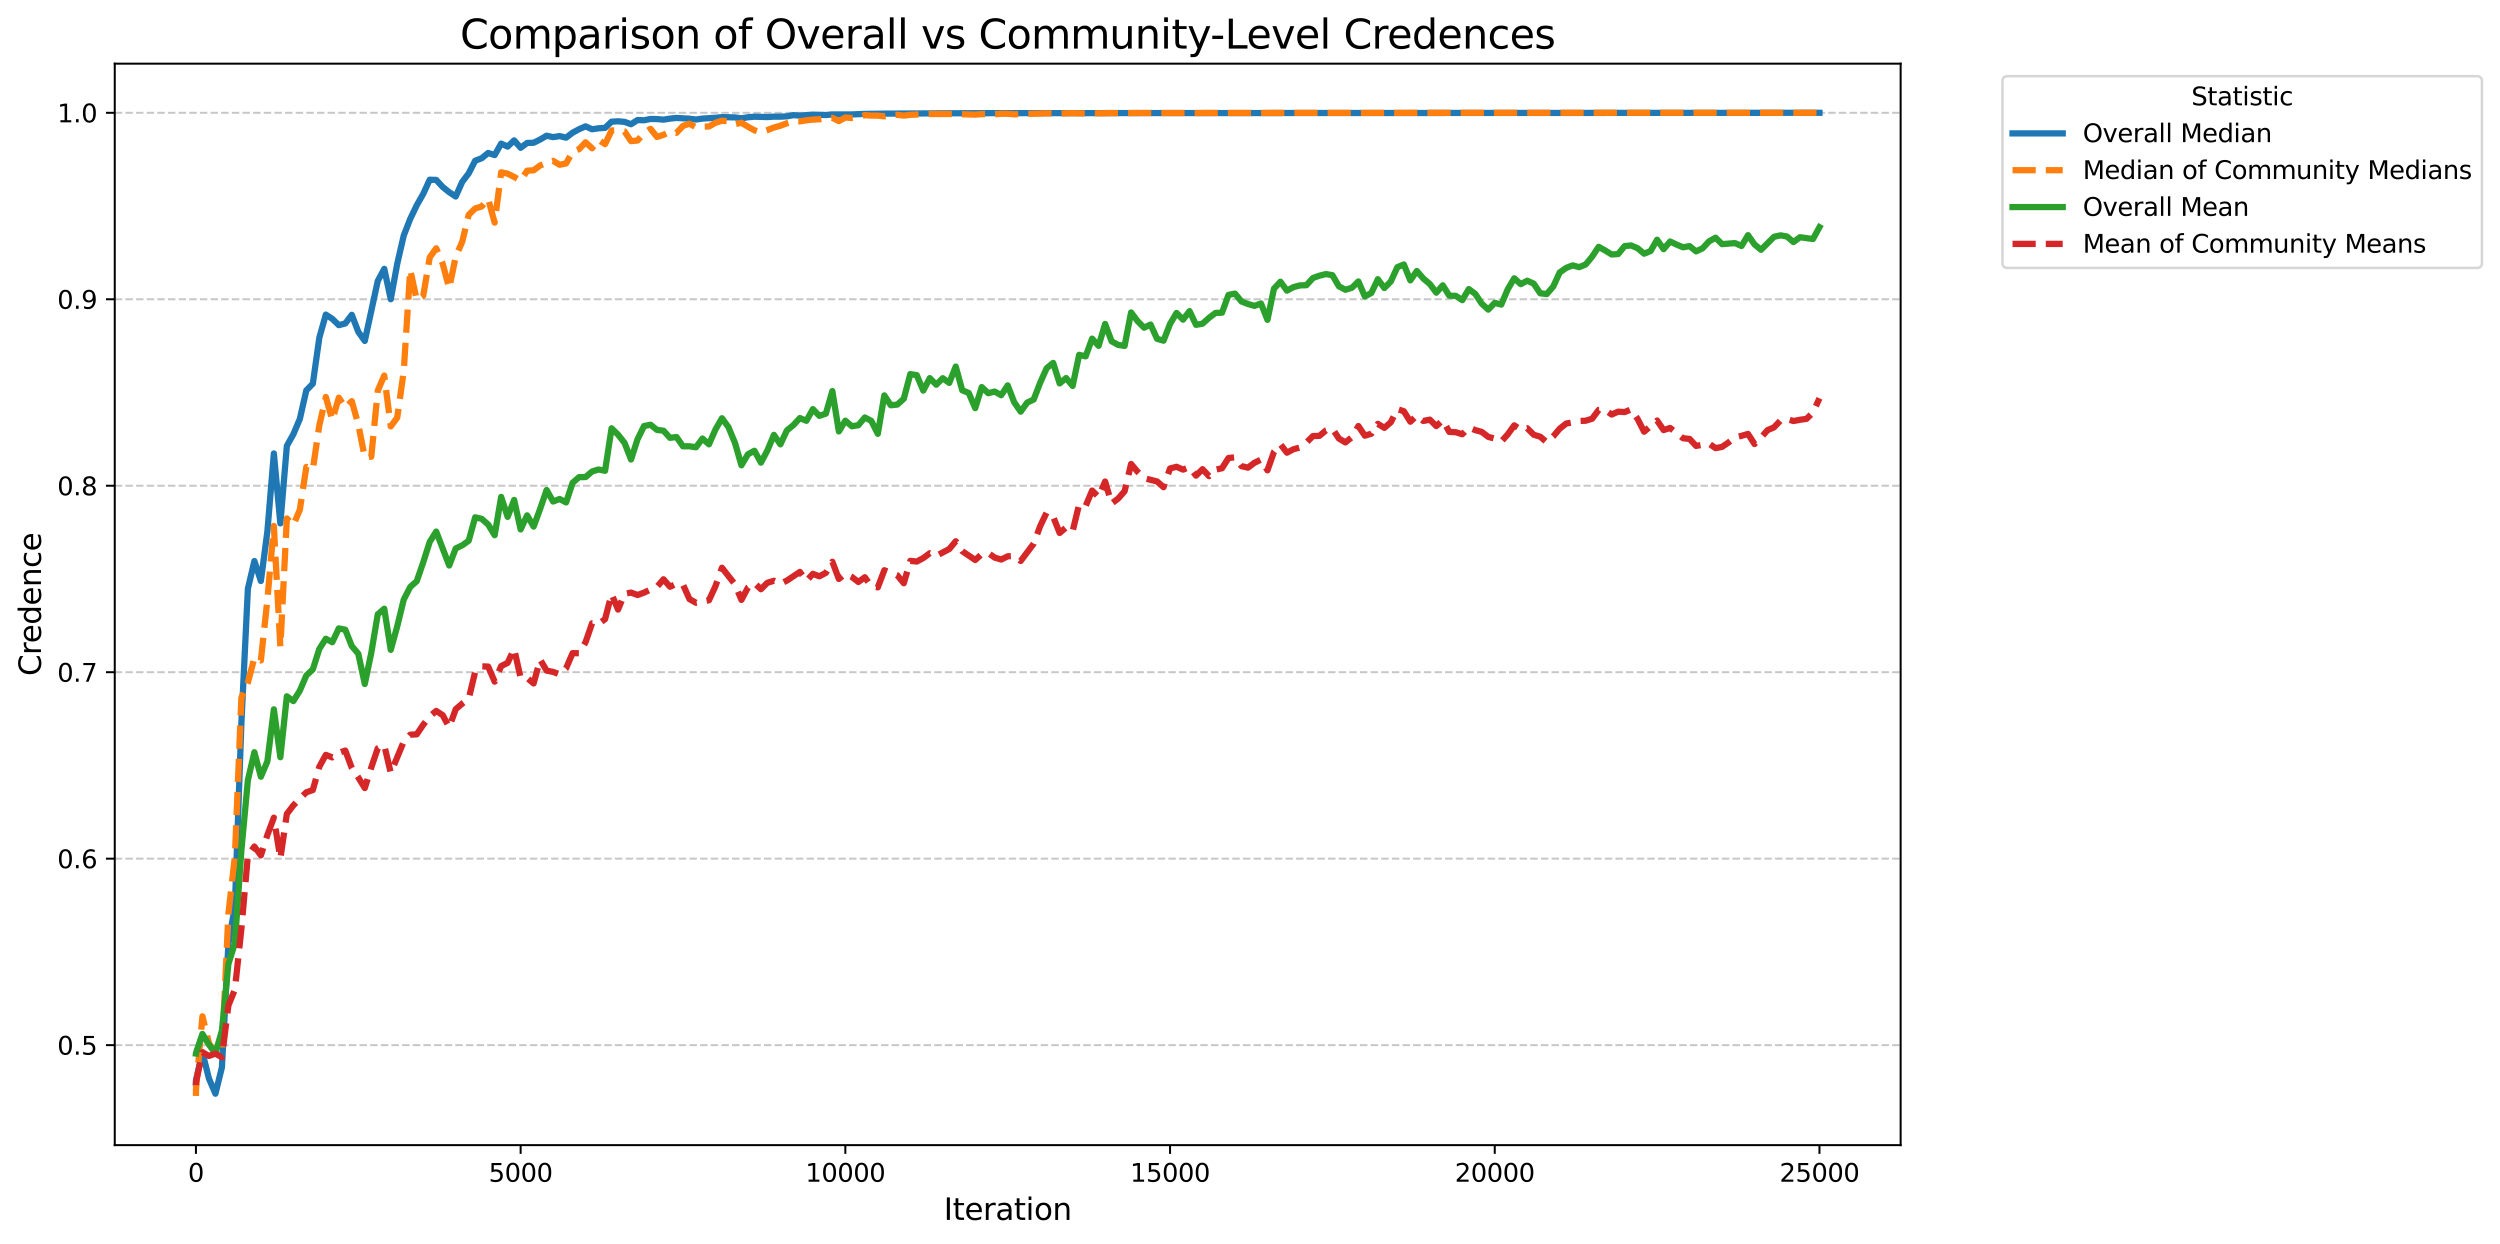 <?xml version="1.0" encoding="utf-8" standalone="no"?>
<!DOCTYPE svg PUBLIC "-//W3C//DTD SVG 1.1//EN"
  "http://www.w3.org/Graphics/SVG/1.1/DTD/svg11.dtd">
<svg xmlns:xlink="http://www.w3.org/1999/xlink" width="995.965pt" height="495.689pt" viewBox="0 0 995.965 495.689" xmlns="http://www.w3.org/2000/svg" version="1.1">
 <defs>
  <style type="text/css">*{stroke-linejoin: round; stroke-linecap: butt}</style>
 </defs>
 <g id="figure_1">
  <g id="patch_1">
   <path d="M 0 495.689 
L 995.965 495.689 
L 995.965 0 
L 0 0 
z
" style="fill: #ffffff"/>
  </g>
  <g id="axes_1">
   <g id="patch_2">
    <path d="M 45.717 456.197 
L 757.187 456.197 
L 757.187 25.358 
L 45.717 25.358 
z
" style="fill: #ffffff"/>
   </g>
   <g id="PolyCollection_1"/>
   <g id="PolyCollection_2"/>
   <g id="PolyCollection_3"/>
   <g id="PolyCollection_4"/>
   <g id="matplotlib.axis_1">
    <g id="xtick_1">
     <g id="line2d_1">
      <defs>
       <path id="m6c23abd5a9" d="M 0 0 
L 0 3.5 
" style="stroke: #000000; stroke-width: 0.8"/>
      </defs>
      <g>
       <use xlink:href="#m6c23abd5a9" x="78.056" y="456.197" style="stroke: #000000; stroke-width: 0.8"/>
      </g>
     </g>
     <g id="text_1">
      <!-- 0 -->
      <g transform="translate(74.875 470.796) scale(0.1 -0.1)">
       <defs>
        <path id="DejaVuSans-30" d="M 2034 4250 
Q 1547 4250 1301 3770 
Q 1056 3291 1056 2328 
Q 1056 1369 1301 889 
Q 1547 409 2034 409 
Q 2525 409 2770 889 
Q 3016 1369 3016 2328 
Q 3016 3291 2770 3770 
Q 2525 4250 2034 4250 
z
M 2034 4750 
Q 2819 4750 3233 4129 
Q 3647 3509 3647 2328 
Q 3647 1150 3233 529 
Q 2819 -91 2034 -91 
Q 1250 -91 836 529 
Q 422 1150 422 2328 
Q 422 3509 836 4129 
Q 1250 4750 2034 4750 
z
" transform="scale(0.016)"/>
       </defs>
       <use xlink:href="#DejaVuSans-30"/>
      </g>
     </g>
    </g>
    <g id="xtick_2">
     <g id="line2d_2">
      <g>
       <use xlink:href="#m6c23abd5a9" x="207.415" y="456.197" style="stroke: #000000; stroke-width: 0.8"/>
      </g>
     </g>
     <g id="text_2">
      <!-- 5000 -->
      <g transform="translate(194.69 470.796) scale(0.1 -0.1)">
       <defs>
        <path id="DejaVuSans-35" d="M 691 4666 
L 3169 4666 
L 3169 4134 
L 1269 4134 
L 1269 2991 
Q 1406 3038 1543 3061 
Q 1681 3084 1819 3084 
Q 2600 3084 3056 2656 
Q 3513 2228 3513 1497 
Q 3513 744 3044 326 
Q 2575 -91 1722 -91 
Q 1428 -91 1123 -41 
Q 819 9 494 109 
L 494 744 
Q 775 591 1075 516 
Q 1375 441 1709 441 
Q 2250 441 2565 725 
Q 2881 1009 2881 1497 
Q 2881 1984 2565 2268 
Q 2250 2553 1709 2553 
Q 1456 2553 1204 2497 
Q 953 2441 691 2322 
L 691 4666 
z
" transform="scale(0.016)"/>
       </defs>
       <use xlink:href="#DejaVuSans-35"/>
       <use xlink:href="#DejaVuSans-30" x="63.623"/>
       <use xlink:href="#DejaVuSans-30" x="127.246"/>
       <use xlink:href="#DejaVuSans-30" x="190.869"/>
      </g>
     </g>
    </g>
    <g id="xtick_3">
     <g id="line2d_3">
      <g>
       <use xlink:href="#m6c23abd5a9" x="336.773" y="456.197" style="stroke: #000000; stroke-width: 0.8"/>
      </g>
     </g>
     <g id="text_3">
      <!-- 10000 -->
      <g transform="translate(320.867 470.796) scale(0.1 -0.1)">
       <defs>
        <path id="DejaVuSans-31" d="M 794 531 
L 1825 531 
L 1825 4091 
L 703 3866 
L 703 4441 
L 1819 4666 
L 2450 4666 
L 2450 531 
L 3481 531 
L 3481 0 
L 794 0 
L 794 531 
z
" transform="scale(0.016)"/>
       </defs>
       <use xlink:href="#DejaVuSans-31"/>
       <use xlink:href="#DejaVuSans-30" x="63.623"/>
       <use xlink:href="#DejaVuSans-30" x="127.246"/>
       <use xlink:href="#DejaVuSans-30" x="190.869"/>
       <use xlink:href="#DejaVuSans-30" x="254.492"/>
      </g>
     </g>
    </g>
    <g id="xtick_4">
     <g id="line2d_4">
      <g>
       <use xlink:href="#m6c23abd5a9" x="466.131" y="456.197" style="stroke: #000000; stroke-width: 0.8"/>
      </g>
     </g>
     <g id="text_4">
      <!-- 15000 -->
      <g transform="translate(450.225 470.796) scale(0.1 -0.1)">
       <use xlink:href="#DejaVuSans-31"/>
       <use xlink:href="#DejaVuSans-35" x="63.623"/>
       <use xlink:href="#DejaVuSans-30" x="127.246"/>
       <use xlink:href="#DejaVuSans-30" x="190.869"/>
       <use xlink:href="#DejaVuSans-30" x="254.492"/>
      </g>
     </g>
    </g>
    <g id="xtick_5">
     <g id="line2d_5">
      <g>
       <use xlink:href="#m6c23abd5a9" x="595.489" y="456.197" style="stroke: #000000; stroke-width: 0.8"/>
      </g>
     </g>
     <g id="text_5">
      <!-- 20000 -->
      <g transform="translate(579.583 470.796) scale(0.1 -0.1)">
       <defs>
        <path id="DejaVuSans-32" d="M 1228 531 
L 3431 531 
L 3431 0 
L 469 0 
L 469 531 
Q 828 903 1448 1529 
Q 2069 2156 2228 2338 
Q 2531 2678 2651 2914 
Q 2772 3150 2772 3378 
Q 2772 3750 2511 3984 
Q 2250 4219 1831 4219 
Q 1534 4219 1204 4116 
Q 875 4013 500 3803 
L 500 4441 
Q 881 4594 1212 4672 
Q 1544 4750 1819 4750 
Q 2544 4750 2975 4387 
Q 3406 4025 3406 3419 
Q 3406 3131 3298 2873 
Q 3191 2616 2906 2266 
Q 2828 2175 2409 1742 
Q 1991 1309 1228 531 
z
" transform="scale(0.016)"/>
       </defs>
       <use xlink:href="#DejaVuSans-32"/>
       <use xlink:href="#DejaVuSans-30" x="63.623"/>
       <use xlink:href="#DejaVuSans-30" x="127.246"/>
       <use xlink:href="#DejaVuSans-30" x="190.869"/>
       <use xlink:href="#DejaVuSans-30" x="254.492"/>
      </g>
     </g>
    </g>
    <g id="xtick_6">
     <g id="line2d_6">
      <g>
       <use xlink:href="#m6c23abd5a9" x="724.847" y="456.197" style="stroke: #000000; stroke-width: 0.8"/>
      </g>
     </g>
     <g id="text_6">
      <!-- 25000 -->
      <g transform="translate(708.941 470.796) scale(0.1 -0.1)">
       <use xlink:href="#DejaVuSans-32"/>
       <use xlink:href="#DejaVuSans-35" x="63.623"/>
       <use xlink:href="#DejaVuSans-30" x="127.246"/>
       <use xlink:href="#DejaVuSans-30" x="190.869"/>
       <use xlink:href="#DejaVuSans-30" x="254.492"/>
      </g>
     </g>
    </g>
    <g id="text_7">
     <!-- Iteration -->
     <g transform="translate(376.002 485.994) scale(0.12 -0.12)">
      <defs>
       <path id="DejaVuSans-49" d="M 628 4666 
L 1259 4666 
L 1259 0 
L 628 0 
L 628 4666 
z
" transform="scale(0.016)"/>
       <path id="DejaVuSans-74" d="M 1172 4494 
L 1172 3500 
L 2356 3500 
L 2356 3053 
L 1172 3053 
L 1172 1153 
Q 1172 725 1289 603 
Q 1406 481 1766 481 
L 2356 481 
L 2356 0 
L 1766 0 
Q 1100 0 847 248 
Q 594 497 594 1153 
L 594 3053 
L 172 3053 
L 172 3500 
L 594 3500 
L 594 4494 
L 1172 4494 
z
" transform="scale(0.016)"/>
       <path id="DejaVuSans-65" d="M 3597 1894 
L 3597 1613 
L 953 1613 
Q 991 1019 1311 708 
Q 1631 397 2203 397 
Q 2534 397 2845 478 
Q 3156 559 3463 722 
L 3463 178 
Q 3153 47 2828 -22 
Q 2503 -91 2169 -91 
Q 1331 -91 842 396 
Q 353 884 353 1716 
Q 353 2575 817 3079 
Q 1281 3584 2069 3584 
Q 2775 3584 3186 3129 
Q 3597 2675 3597 1894 
z
M 3022 2063 
Q 3016 2534 2758 2815 
Q 2500 3097 2075 3097 
Q 1594 3097 1305 2825 
Q 1016 2553 972 2059 
L 3022 2063 
z
" transform="scale(0.016)"/>
       <path id="DejaVuSans-72" d="M 2631 2963 
Q 2534 3019 2420 3045 
Q 2306 3072 2169 3072 
Q 1681 3072 1420 2755 
Q 1159 2438 1159 1844 
L 1159 0 
L 581 0 
L 581 3500 
L 1159 3500 
L 1159 2956 
Q 1341 3275 1631 3429 
Q 1922 3584 2338 3584 
Q 2397 3584 2469 3576 
Q 2541 3569 2628 3553 
L 2631 2963 
z
" transform="scale(0.016)"/>
       <path id="DejaVuSans-61" d="M 2194 1759 
Q 1497 1759 1228 1600 
Q 959 1441 959 1056 
Q 959 750 1161 570 
Q 1363 391 1709 391 
Q 2188 391 2477 730 
Q 2766 1069 2766 1631 
L 2766 1759 
L 2194 1759 
z
M 3341 1997 
L 3341 0 
L 2766 0 
L 2766 531 
Q 2569 213 2275 61 
Q 1981 -91 1556 -91 
Q 1019 -91 701 211 
Q 384 513 384 1019 
Q 384 1609 779 1909 
Q 1175 2209 1959 2209 
L 2766 2209 
L 2766 2266 
Q 2766 2663 2505 2880 
Q 2244 3097 1772 3097 
Q 1472 3097 1187 3025 
Q 903 2953 641 2809 
L 641 3341 
Q 956 3463 1253 3523 
Q 1550 3584 1831 3584 
Q 2591 3584 2966 3190 
Q 3341 2797 3341 1997 
z
" transform="scale(0.016)"/>
       <path id="DejaVuSans-69" d="M 603 3500 
L 1178 3500 
L 1178 0 
L 603 0 
L 603 3500 
z
M 603 4863 
L 1178 4863 
L 1178 4134 
L 603 4134 
L 603 4863 
z
" transform="scale(0.016)"/>
       <path id="DejaVuSans-6f" d="M 1959 3097 
Q 1497 3097 1228 2736 
Q 959 2375 959 1747 
Q 959 1119 1226 758 
Q 1494 397 1959 397 
Q 2419 397 2687 759 
Q 2956 1122 2956 1747 
Q 2956 2369 2687 2733 
Q 2419 3097 1959 3097 
z
M 1959 3584 
Q 2709 3584 3137 3096 
Q 3566 2609 3566 1747 
Q 3566 888 3137 398 
Q 2709 -91 1959 -91 
Q 1206 -91 779 398 
Q 353 888 353 1747 
Q 353 2609 779 3096 
Q 1206 3584 1959 3584 
z
" transform="scale(0.016)"/>
       <path id="DejaVuSans-6e" d="M 3513 2113 
L 3513 0 
L 2938 0 
L 2938 2094 
Q 2938 2591 2744 2837 
Q 2550 3084 2163 3084 
Q 1697 3084 1428 2787 
Q 1159 2491 1159 1978 
L 1159 0 
L 581 0 
L 581 3500 
L 1159 3500 
L 1159 2956 
Q 1366 3272 1645 3428 
Q 1925 3584 2291 3584 
Q 2894 3584 3203 3211 
Q 3513 2838 3513 2113 
z
" transform="scale(0.016)"/>
      </defs>
      <use xlink:href="#DejaVuSans-49"/>
      <use xlink:href="#DejaVuSans-74" x="29.492"/>
      <use xlink:href="#DejaVuSans-65" x="68.701"/>
      <use xlink:href="#DejaVuSans-72" x="130.225"/>
      <use xlink:href="#DejaVuSans-61" x="171.338"/>
      <use xlink:href="#DejaVuSans-74" x="232.617"/>
      <use xlink:href="#DejaVuSans-69" x="271.826"/>
      <use xlink:href="#DejaVuSans-6f" x="299.609"/>
      <use xlink:href="#DejaVuSans-6e" x="360.791"/>
     </g>
    </g>
   </g>
   <g id="matplotlib.axis_2">
    <g id="ytick_1">
     <g id="line2d_7">
      <path d="M 45.717 416.372 
L 757.187 416.372 
" clip-path="url(#pe3a5f8d843)" style="fill: none; stroke-dasharray: 2.96,1.28; stroke-dashoffset: 0; stroke: #b0b0b0; stroke-opacity: 0.7; stroke-width: 0.8"/>
     </g>
     <g id="line2d_8">
      <defs>
       <path id="mfdcf51694a" d="M 0 0 
L -3.5 0 
" style="stroke: #000000; stroke-width: 0.8"/>
      </defs>
      <g>
       <use xlink:href="#mfdcf51694a" x="45.717" y="416.372" style="stroke: #000000; stroke-width: 0.8"/>
      </g>
     </g>
     <g id="text_8">
      <!-- 0.5 -->
      <g transform="translate(22.814 420.171) scale(0.1 -0.1)">
       <defs>
        <path id="DejaVuSans-2e" d="M 684 794 
L 1344 794 
L 1344 0 
L 684 0 
L 684 794 
z
" transform="scale(0.016)"/>
       </defs>
       <use xlink:href="#DejaVuSans-30"/>
       <use xlink:href="#DejaVuSans-2e" x="63.623"/>
       <use xlink:href="#DejaVuSans-35" x="95.41"/>
      </g>
     </g>
    </g>
    <g id="ytick_2">
     <g id="line2d_9">
      <path d="M 45.717 342.086 
L 757.187 342.086 
" clip-path="url(#pe3a5f8d843)" style="fill: none; stroke-dasharray: 2.96,1.28; stroke-dashoffset: 0; stroke: #b0b0b0; stroke-opacity: 0.7; stroke-width: 0.8"/>
     </g>
     <g id="line2d_10">
      <g>
       <use xlink:href="#mfdcf51694a" x="45.717" y="342.086" style="stroke: #000000; stroke-width: 0.8"/>
      </g>
     </g>
     <g id="text_9">
      <!-- 0.6 -->
      <g transform="translate(22.814 345.885) scale(0.1 -0.1)">
       <defs>
        <path id="DejaVuSans-36" d="M 2113 2584 
Q 1688 2584 1439 2293 
Q 1191 2003 1191 1497 
Q 1191 994 1439 701 
Q 1688 409 2113 409 
Q 2538 409 2786 701 
Q 3034 994 3034 1497 
Q 3034 2003 2786 2293 
Q 2538 2584 2113 2584 
z
M 3366 4563 
L 3366 3988 
Q 3128 4100 2886 4159 
Q 2644 4219 2406 4219 
Q 1781 4219 1451 3797 
Q 1122 3375 1075 2522 
Q 1259 2794 1537 2939 
Q 1816 3084 2150 3084 
Q 2853 3084 3261 2657 
Q 3669 2231 3669 1497 
Q 3669 778 3244 343 
Q 2819 -91 2113 -91 
Q 1303 -91 875 529 
Q 447 1150 447 2328 
Q 447 3434 972 4092 
Q 1497 4750 2381 4750 
Q 2619 4750 2861 4703 
Q 3103 4656 3366 4563 
z
" transform="scale(0.016)"/>
       </defs>
       <use xlink:href="#DejaVuSans-30"/>
       <use xlink:href="#DejaVuSans-2e" x="63.623"/>
       <use xlink:href="#DejaVuSans-36" x="95.41"/>
      </g>
     </g>
    </g>
    <g id="ytick_3">
     <g id="line2d_11">
      <path d="M 45.717 267.799 
L 757.187 267.799 
" clip-path="url(#pe3a5f8d843)" style="fill: none; stroke-dasharray: 2.96,1.28; stroke-dashoffset: 0; stroke: #b0b0b0; stroke-opacity: 0.7; stroke-width: 0.8"/>
     </g>
     <g id="line2d_12">
      <g>
       <use xlink:href="#mfdcf51694a" x="45.717" y="267.799" style="stroke: #000000; stroke-width: 0.8"/>
      </g>
     </g>
     <g id="text_10">
      <!-- 0.7 -->
      <g transform="translate(22.814 271.599) scale(0.1 -0.1)">
       <defs>
        <path id="DejaVuSans-37" d="M 525 4666 
L 3525 4666 
L 3525 4397 
L 1831 0 
L 1172 0 
L 2766 4134 
L 525 4134 
L 525 4666 
z
" transform="scale(0.016)"/>
       </defs>
       <use xlink:href="#DejaVuSans-30"/>
       <use xlink:href="#DejaVuSans-2e" x="63.623"/>
       <use xlink:href="#DejaVuSans-37" x="95.41"/>
      </g>
     </g>
    </g>
    <g id="ytick_4">
     <g id="line2d_13">
      <path d="M 45.717 193.513 
L 757.187 193.513 
" clip-path="url(#pe3a5f8d843)" style="fill: none; stroke-dasharray: 2.96,1.28; stroke-dashoffset: 0; stroke: #b0b0b0; stroke-opacity: 0.7; stroke-width: 0.8"/>
     </g>
     <g id="line2d_14">
      <g>
       <use xlink:href="#mfdcf51694a" x="45.717" y="193.513" style="stroke: #000000; stroke-width: 0.8"/>
      </g>
     </g>
     <g id="text_11">
      <!-- 0.8 -->
      <g transform="translate(22.814 197.312) scale(0.1 -0.1)">
       <defs>
        <path id="DejaVuSans-38" d="M 2034 2216 
Q 1584 2216 1326 1975 
Q 1069 1734 1069 1313 
Q 1069 891 1326 650 
Q 1584 409 2034 409 
Q 2484 409 2743 651 
Q 3003 894 3003 1313 
Q 3003 1734 2745 1975 
Q 2488 2216 2034 2216 
z
M 1403 2484 
Q 997 2584 770 2862 
Q 544 3141 544 3541 
Q 544 4100 942 4425 
Q 1341 4750 2034 4750 
Q 2731 4750 3128 4425 
Q 3525 4100 3525 3541 
Q 3525 3141 3298 2862 
Q 3072 2584 2669 2484 
Q 3125 2378 3379 2068 
Q 3634 1759 3634 1313 
Q 3634 634 3220 271 
Q 2806 -91 2034 -91 
Q 1263 -91 848 271 
Q 434 634 434 1313 
Q 434 1759 690 2068 
Q 947 2378 1403 2484 
z
M 1172 3481 
Q 1172 3119 1398 2916 
Q 1625 2713 2034 2713 
Q 2441 2713 2670 2916 
Q 2900 3119 2900 3481 
Q 2900 3844 2670 4047 
Q 2441 4250 2034 4250 
Q 1625 4250 1398 4047 
Q 1172 3844 1172 3481 
z
" transform="scale(0.016)"/>
       </defs>
       <use xlink:href="#DejaVuSans-30"/>
       <use xlink:href="#DejaVuSans-2e" x="63.623"/>
       <use xlink:href="#DejaVuSans-38" x="95.41"/>
      </g>
     </g>
    </g>
    <g id="ytick_5">
     <g id="line2d_15">
      <path d="M 45.717 119.227 
L 757.187 119.227 
" clip-path="url(#pe3a5f8d843)" style="fill: none; stroke-dasharray: 2.96,1.28; stroke-dashoffset: 0; stroke: #b0b0b0; stroke-opacity: 0.7; stroke-width: 0.8"/>
     </g>
     <g id="line2d_16">
      <g>
       <use xlink:href="#mfdcf51694a" x="45.717" y="119.227" style="stroke: #000000; stroke-width: 0.8"/>
      </g>
     </g>
     <g id="text_12">
      <!-- 0.9 -->
      <g transform="translate(22.814 123.026) scale(0.1 -0.1)">
       <defs>
        <path id="DejaVuSans-39" d="M 703 97 
L 703 672 
Q 941 559 1184 500 
Q 1428 441 1663 441 
Q 2288 441 2617 861 
Q 2947 1281 2994 2138 
Q 2813 1869 2534 1725 
Q 2256 1581 1919 1581 
Q 1219 1581 811 2004 
Q 403 2428 403 3163 
Q 403 3881 828 4315 
Q 1253 4750 1959 4750 
Q 2769 4750 3195 4129 
Q 3622 3509 3622 2328 
Q 3622 1225 3098 567 
Q 2575 -91 1691 -91 
Q 1453 -91 1209 -44 
Q 966 3 703 97 
z
M 1959 2075 
Q 2384 2075 2632 2365 
Q 2881 2656 2881 3163 
Q 2881 3666 2632 3958 
Q 2384 4250 1959 4250 
Q 1534 4250 1286 3958 
Q 1038 3666 1038 3163 
Q 1038 2656 1286 2365 
Q 1534 2075 1959 2075 
z
" transform="scale(0.016)"/>
       </defs>
       <use xlink:href="#DejaVuSans-30"/>
       <use xlink:href="#DejaVuSans-2e" x="63.623"/>
       <use xlink:href="#DejaVuSans-39" x="95.41"/>
      </g>
     </g>
    </g>
    <g id="ytick_6">
     <g id="line2d_17">
      <path d="M 45.717 44.941 
L 757.187 44.941 
" clip-path="url(#pe3a5f8d843)" style="fill: none; stroke-dasharray: 2.96,1.28; stroke-dashoffset: 0; stroke: #b0b0b0; stroke-opacity: 0.7; stroke-width: 0.8"/>
     </g>
     <g id="line2d_18">
      <g>
       <use xlink:href="#mfdcf51694a" x="45.717" y="44.941" style="stroke: #000000; stroke-width: 0.8"/>
      </g>
     </g>
     <g id="text_13">
      <!-- 1.0 -->
      <g transform="translate(22.814 48.74) scale(0.1 -0.1)">
       <use xlink:href="#DejaVuSans-31"/>
       <use xlink:href="#DejaVuSans-2e" x="63.623"/>
       <use xlink:href="#DejaVuSans-30" x="95.41"/>
      </g>
     </g>
    </g>
    <g id="text_14">
     <!-- Credence -->
     <g transform="translate(16.318 269.285) rotate(-90) scale(0.12 -0.12)">
      <defs>
       <path id="DejaVuSans-43" d="M 4122 4306 
L 4122 3641 
Q 3803 3938 3442 4084 
Q 3081 4231 2675 4231 
Q 1875 4231 1450 3742 
Q 1025 3253 1025 2328 
Q 1025 1406 1450 917 
Q 1875 428 2675 428 
Q 3081 428 3442 575 
Q 3803 722 4122 1019 
L 4122 359 
Q 3791 134 3420 21 
Q 3050 -91 2638 -91 
Q 1578 -91 968 557 
Q 359 1206 359 2328 
Q 359 3453 968 4101 
Q 1578 4750 2638 4750 
Q 3056 4750 3426 4639 
Q 3797 4528 4122 4306 
z
" transform="scale(0.016)"/>
       <path id="DejaVuSans-64" d="M 2906 2969 
L 2906 4863 
L 3481 4863 
L 3481 0 
L 2906 0 
L 2906 525 
Q 2725 213 2448 61 
Q 2172 -91 1784 -91 
Q 1150 -91 751 415 
Q 353 922 353 1747 
Q 353 2572 751 3078 
Q 1150 3584 1784 3584 
Q 2172 3584 2448 3432 
Q 2725 3281 2906 2969 
z
M 947 1747 
Q 947 1113 1208 752 
Q 1469 391 1925 391 
Q 2381 391 2643 752 
Q 2906 1113 2906 1747 
Q 2906 2381 2643 2742 
Q 2381 3103 1925 3103 
Q 1469 3103 1208 2742 
Q 947 2381 947 1747 
z
" transform="scale(0.016)"/>
       <path id="DejaVuSans-63" d="M 3122 3366 
L 3122 2828 
Q 2878 2963 2633 3030 
Q 2388 3097 2138 3097 
Q 1578 3097 1268 2742 
Q 959 2388 959 1747 
Q 959 1106 1268 751 
Q 1578 397 2138 397 
Q 2388 397 2633 464 
Q 2878 531 3122 666 
L 3122 134 
Q 2881 22 2623 -34 
Q 2366 -91 2075 -91 
Q 1284 -91 818 406 
Q 353 903 353 1747 
Q 353 2603 823 3093 
Q 1294 3584 2113 3584 
Q 2378 3584 2631 3529 
Q 2884 3475 3122 3366 
z
" transform="scale(0.016)"/>
      </defs>
      <use xlink:href="#DejaVuSans-43"/>
      <use xlink:href="#DejaVuSans-72" x="69.824"/>
      <use xlink:href="#DejaVuSans-65" x="108.688"/>
      <use xlink:href="#DejaVuSans-64" x="170.211"/>
      <use xlink:href="#DejaVuSans-65" x="233.688"/>
      <use xlink:href="#DejaVuSans-6e" x="295.211"/>
      <use xlink:href="#DejaVuSans-63" x="358.59"/>
      <use xlink:href="#DejaVuSans-65" x="413.57"/>
     </g>
    </g>
   </g>
   <g id="line2d_19">
    <path d="M 78.056 431.538 
L 78.082 430.237 
L 80.644 419.251 
L 83.231 429.676 
L 85.818 435.715 
L 88.405 425.218 
L 90.992 376.052 
L 93.579 361.076 
L 96.167 288.074 
L 98.754 234.549 
L 101.341 223.518 
L 103.928 231.452 
L 106.515 211.771 
L 109.102 180.659 
L 111.69 208.504 
L 114.277 177.637 
L 116.864 173.002 
L 119.451 166.905 
L 122.038 155.502 
L 124.625 152.867 
L 127.213 134.539 
L 129.8 125.331 
L 132.387 127.032 
L 134.974 129.541 
L 137.561 128.86 
L 140.148 125.42 
L 142.736 132.18 
L 145.323 135.821 
L 150.497 111.937 
L 153.084 107.106 
L 155.671 119.213 
L 158.258 105.065 
L 160.846 93.825 
L 163.433 87.194 
L 166.02 81.787 
L 168.607 77.241 
L 171.194 71.6 
L 173.781 71.675 
L 176.369 74.49 
L 178.956 76.571 
L 181.543 78.285 
L 184.13 72.479 
L 186.717 69.078 
L 189.304 64.035 
L 191.892 63.053 
L 194.479 60.941 
L 197.066 61.783 
L 199.653 57.21 
L 202.24 58.402 
L 204.827 55.928 
L 207.415 58.886 
L 210.002 56.943 
L 212.589 56.876 
L 215.176 55.59 
L 217.763 54.067 
L 220.35 54.625 
L 222.938 54.219 
L 225.525 54.84 
L 228.112 52.864 
L 230.699 51.469 
L 233.286 50.337 
L 235.873 51.498 
L 238.461 51.117 
L 241.048 50.936 
L 243.635 48.473 
L 246.222 48.328 
L 248.809 48.549 
L 251.396 49.484 
L 253.984 47.83 
L 256.571 47.916 
L 259.158 47.393 
L 261.745 47.447 
L 264.332 47.664 
L 266.919 47.255 
L 269.507 46.98 
L 274.681 47.29 
L 277.268 47.615 
L 279.855 47.241 
L 285.03 46.922 
L 287.617 46.662 
L 292.791 46.769 
L 295.378 47.145 
L 297.965 46.708 
L 300.552 46.491 
L 305.727 46.641 
L 308.314 46.467 
L 310.901 46.482 
L 313.488 46.35 
L 316.075 45.874 
L 318.663 46.051 
L 323.837 45.686 
L 329.011 45.826 
L 331.598 45.59 
L 339.36 45.59 
L 344.534 45.375 
L 352.296 45.269 
L 383.342 45.11 
L 396.278 45.076 
L 724.847 44.941 
L 724.847 44.941 
" clip-path="url(#pe3a5f8d843)" style="fill: none; stroke: #1f77b4; stroke-width: 2.5; stroke-linecap: square"/>
   </g>
   <g id="line2d_20">
    <path d="M 78.056 436.614 
L 78.082 434.047 
L 80.644 404.89 
L 83.231 415.537 
L 85.818 419.661 
L 88.405 420.026 
L 90.992 364.048 
L 93.579 341.212 
L 96.167 277.981 
L 98.754 271.928 
L 101.341 262.045 
L 103.928 263.107 
L 106.515 238.988 
L 109.102 209.539 
L 111.69 257.736 
L 114.277 206.545 
L 116.864 209.203 
L 119.451 203.084 
L 122.038 186.004 
L 124.625 186.966 
L 127.213 169.463 
L 129.8 158.147 
L 132.387 167.339 
L 134.974 158.425 
L 137.561 162.354 
L 140.148 159.826 
L 142.736 169.122 
L 145.323 182.208 
L 147.91 181.947 
L 150.497 155.633 
L 153.084 149.618 
L 155.671 169.877 
L 158.258 166.361 
L 160.846 147.849 
L 163.433 107.457 
L 166.02 119.474 
L 168.607 117.836 
L 171.194 102.568 
L 173.781 98.912 
L 176.369 105.093 
L 178.956 114.853 
L 181.543 102.261 
L 184.13 96.356 
L 186.717 85.575 
L 189.304 83.056 
L 191.892 82.269 
L 194.479 79.205 
L 197.066 88.69 
L 199.653 68.649 
L 202.24 69.184 
L 204.827 70.484 
L 207.415 71.97 
L 210.002 68.003 
L 212.589 67.84 
L 215.176 65.917 
L 217.763 64.895 
L 220.35 64.07 
L 222.938 65.643 
L 225.525 65.113 
L 228.112 60.471 
L 230.699 59.416 
L 233.286 56.695 
L 235.873 59.07 
L 238.461 55.756 
L 241.048 57.425 
L 243.635 51.976 
L 246.222 51.908 
L 248.809 52.366 
L 251.396 56.23 
L 253.984 55.974 
L 256.571 53.027 
L 259.158 51.33 
L 261.745 54.565 
L 264.332 53.711 
L 266.919 52.462 
L 269.507 52.916 
L 272.094 50.156 
L 274.681 49.283 
L 277.268 50.702 
L 279.855 50.467 
L 282.442 50.39 
L 285.03 48.927 
L 287.617 48.096 
L 290.204 48.343 
L 292.791 49.499 
L 295.378 48.899 
L 297.965 50.474 
L 300.552 51.908 
L 303.14 52.692 
L 305.727 51.822 
L 308.314 50.809 
L 310.901 50.082 
L 313.488 49.115 
L 316.075 48.38 
L 318.663 48.349 
L 321.25 47.921 
L 323.837 47.648 
L 326.424 47.511 
L 329.011 47.151 
L 331.598 46.939 
L 334.186 48.24 
L 336.773 46.809 
L 339.36 47.025 
L 341.947 46.835 
L 344.534 45.861 
L 347.121 46.046 
L 349.709 46.062 
L 352.296 46.338 
L 354.883 45.88 
L 357.47 45.749 
L 360.057 46.065 
L 362.644 45.736 
L 370.406 45.404 
L 380.755 45.427 
L 388.516 45.66 
L 391.103 45.467 
L 396.278 45.495 
L 398.865 45.321 
L 401.452 45.314 
L 404.039 45.54 
L 416.975 45.15 
L 422.149 45.219 
L 427.324 45.084 
L 432.498 45.189 
L 435.085 45.07 
L 437.672 45.132 
L 442.846 45.04 
L 528.223 44.96 
L 561.856 44.953 
L 642.058 44.942 
L 724.847 44.941 
L 724.847 44.941 
" clip-path="url(#pe3a5f8d843)" style="fill: none; stroke-dasharray: 9.25,4; stroke-dashoffset: 0; stroke: #ff7f0e; stroke-width: 2.5"/>
   </g>
   <g id="line2d_21">
    <path d="M 78.056 419.71 
L 78.082 419.496 
L 80.644 411.903 
L 83.231 416.166 
L 85.818 419.622 
L 88.405 410.625 
L 90.992 384.047 
L 93.579 375.745 
L 96.167 338.748 
L 98.754 310.804 
L 101.341 299.679 
L 103.928 309.431 
L 106.515 303.342 
L 109.102 282.595 
L 111.69 301.659 
L 114.277 277.389 
L 116.864 279.3 
L 119.451 275.143 
L 122.038 269.096 
L 124.625 266.664 
L 127.213 258.534 
L 129.8 254.467 
L 132.387 255.847 
L 134.974 250.349 
L 137.561 250.872 
L 140.148 257.389 
L 142.736 260.435 
L 145.323 272.483 
L 147.91 260.099 
L 150.497 244.739 
L 153.084 242.507 
L 155.671 258.884 
L 158.258 249.506 
L 160.846 238.858 
L 163.433 233.829 
L 166.02 231.548 
L 168.607 224.009 
L 171.194 215.888 
L 173.781 211.766 
L 178.956 225.29 
L 181.543 218.507 
L 184.13 217.26 
L 186.717 215.425 
L 189.304 206.082 
L 191.892 206.687 
L 194.479 208.959 
L 197.066 213.224 
L 199.653 197.961 
L 202.24 205.911 
L 204.827 199.176 
L 207.415 210.921 
L 210.002 205.312 
L 212.589 209.786 
L 215.176 202.735 
L 217.763 195.222 
L 220.35 199.794 
L 222.938 198.793 
L 225.525 200.163 
L 228.112 192.34 
L 230.699 190.084 
L 233.286 190.061 
L 235.873 187.832 
L 238.461 187.039 
L 241.048 187.556 
L 243.635 170.635 
L 246.222 173.161 
L 248.809 176.429 
L 251.396 183.062 
L 253.984 174.998 
L 256.571 169.726 
L 259.158 169.214 
L 261.745 171.267 
L 264.332 171.584 
L 266.919 174.429 
L 269.507 174.103 
L 272.094 177.806 
L 274.681 177.788 
L 277.268 178.185 
L 279.855 174.7 
L 282.442 177.024 
L 285.03 171.105 
L 287.617 166.618 
L 290.204 170.157 
L 292.791 176.415 
L 295.378 185.352 
L 297.965 180.972 
L 300.552 179.58 
L 303.14 184.314 
L 305.727 179.424 
L 308.314 173.247 
L 310.901 177.022 
L 313.488 171.458 
L 316.075 169.36 
L 318.663 166.55 
L 321.25 167.642 
L 323.837 162.995 
L 326.424 165.672 
L 329.011 164.786 
L 331.598 155.8 
L 334.186 171.867 
L 336.773 167.598 
L 339.36 169.815 
L 341.947 169.393 
L 344.534 166.317 
L 347.121 167.676 
L 349.709 172.83 
L 352.296 157.519 
L 354.883 161.447 
L 357.47 161.185 
L 360.057 158.862 
L 362.644 149.038 
L 365.232 149.467 
L 367.819 155.603 
L 370.406 150.648 
L 372.993 153.26 
L 375.58 150.674 
L 378.167 152.541 
L 380.755 146.04 
L 383.342 155.484 
L 385.929 156.554 
L 388.516 162.602 
L 391.103 154.213 
L 393.69 156.644 
L 396.278 155.994 
L 398.865 157.446 
L 401.452 153.53 
L 404.039 160.246 
L 406.626 164.003 
L 409.213 160.381 
L 411.801 159.181 
L 414.388 152.474 
L 416.975 146.687 
L 419.562 144.573 
L 422.149 152.749 
L 424.736 150.612 
L 427.324 153.754 
L 429.911 141.361 
L 432.498 141.969 
L 435.085 134.904 
L 437.672 137.782 
L 440.259 129.053 
L 442.846 135.949 
L 445.434 137.4 
L 448.021 137.801 
L 450.608 124.472 
L 453.195 127.924 
L 455.782 130.552 
L 458.369 129.298 
L 460.957 134.977 
L 463.544 135.725 
L 466.131 129.045 
L 468.718 124.677 
L 471.305 127.353 
L 473.892 123.941 
L 476.48 129.407 
L 479.067 128.948 
L 481.654 126.636 
L 484.241 124.663 
L 486.828 124.576 
L 489.415 117.489 
L 492.003 116.967 
L 494.59 120.106 
L 497.177 121.113 
L 499.764 121.865 
L 502.351 120.909 
L 504.938 127.414 
L 507.526 115.012 
L 510.113 112.224 
L 512.7 115.781 
L 515.287 114.395 
L 517.874 113.707 
L 520.461 113.617 
L 523.049 110.754 
L 525.636 109.837 
L 528.223 109.187 
L 530.81 109.626 
L 533.397 114.064 
L 535.984 115.43 
L 538.572 114.658 
L 541.159 112.119 
L 543.746 118.109 
L 546.333 116.698 
L 548.92 111.236 
L 551.507 114.755 
L 554.095 112.111 
L 556.682 106.441 
L 559.269 105.362 
L 561.856 111.699 
L 564.443 107.96 
L 567.03 110.953 
L 569.618 113.142 
L 572.205 116.595 
L 574.792 113.667 
L 577.379 117.809 
L 579.966 117.863 
L 582.553 119.578 
L 585.14 115.171 
L 587.728 117.075 
L 590.315 120.98 
L 592.902 123.344 
L 595.489 120.656 
L 598.076 121.344 
L 600.663 115.247 
L 603.251 110.868 
L 605.838 113.196 
L 608.425 111.834 
L 611.012 112.987 
L 613.599 116.837 
L 616.186 117.157 
L 618.774 114.181 
L 621.361 108.552 
L 623.948 106.717 
L 626.535 105.726 
L 629.122 106.432 
L 631.709 105.367 
L 634.297 102.228 
L 636.884 98.333 
L 639.471 99.786 
L 642.058 101.376 
L 644.645 101.204 
L 647.232 98.045 
L 649.82 97.786 
L 652.407 98.904 
L 654.994 101.068 
L 657.581 99.992 
L 660.168 95.493 
L 662.755 99.273 
L 665.343 96.212 
L 667.93 97.437 
L 670.517 98.52 
L 673.104 98.049 
L 675.691 100.148 
L 678.278 98.924 
L 680.866 96.148 
L 683.453 94.696 
L 686.04 97.257 
L 691.214 96.852 
L 693.801 98 
L 696.389 93.682 
L 698.976 97.372 
L 701.563 99.509 
L 706.737 94.351 
L 709.324 93.753 
L 711.912 94.234 
L 714.499 96.445 
L 717.086 94.501 
L 722.26 95.228 
L 724.847 90.51 
L 724.847 90.51 
" clip-path="url(#pe3a5f8d843)" style="fill: none; stroke: #2ca02c; stroke-width: 2.5; stroke-linecap: square"/>
   </g>
   <g id="line2d_22">
    <path d="M 78.056 432.315 
L 78.082 431.115 
L 80.644 419.211 
L 83.231 420.668 
L 85.818 419.737 
L 88.405 421.211 
L 90.992 400.566 
L 93.579 394.211 
L 96.167 370.004 
L 98.754 340.751 
L 101.341 337.245 
L 103.928 340.77 
L 106.515 332.666 
L 109.102 325.75 
L 111.69 342.016 
L 114.277 324.248 
L 116.864 320.859 
L 119.451 318.158 
L 122.038 315.644 
L 124.625 314.738 
L 127.213 305.455 
L 129.8 300.735 
L 132.387 301.742 
L 134.974 299.89 
L 137.561 299.021 
L 140.148 305.949 
L 142.736 309.709 
L 145.323 313.961 
L 147.91 305.755 
L 150.497 298.121 
L 153.084 296.886 
L 155.671 307.895 
L 160.846 295.443 
L 163.433 292.687 
L 166.02 292.555 
L 168.607 288.727 
L 171.194 285.416 
L 173.781 283.219 
L 176.369 284.91 
L 178.956 289.764 
L 181.543 282.549 
L 184.13 280.331 
L 186.717 278.414 
L 189.304 267.633 
L 191.892 265.465 
L 194.479 265.553 
L 197.066 271.56 
L 199.653 265.366 
L 202.24 264.086 
L 204.827 258.456 
L 207.415 270.099 
L 210.002 270.083 
L 212.589 272.277 
L 215.176 262.767 
L 217.763 267.16 
L 220.35 267.682 
L 222.938 268.628 
L 225.525 266.217 
L 228.112 260.21 
L 230.699 260.234 
L 233.286 255.838 
L 235.873 248.307 
L 238.461 248.561 
L 241.048 246.652 
L 243.635 236.686 
L 246.222 242.846 
L 248.809 236.549 
L 251.396 236.072 
L 253.984 237.04 
L 256.571 236.1 
L 259.158 234.868 
L 261.745 233.777 
L 264.332 230.78 
L 266.919 233.746 
L 269.507 232.565 
L 272.094 232.927 
L 274.681 238.681 
L 277.268 240.136 
L 282.442 239.132 
L 285.03 233.512 
L 287.617 226.192 
L 292.791 232.778 
L 295.378 238.983 
L 297.965 234.071 
L 300.552 232.274 
L 303.14 234.737 
L 305.727 232.169 
L 308.314 231.369 
L 310.901 232.565 
L 313.488 231.292 
L 318.663 227.845 
L 321.25 231.438 
L 323.837 228.616 
L 326.424 229.594 
L 329.011 228.215 
L 331.598 223.792 
L 334.186 230.64 
L 336.773 228.568 
L 339.36 229.837 
L 341.947 231.85 
L 344.534 229.972 
L 347.121 233.598 
L 349.709 233.986 
L 352.296 227.177 
L 357.47 229.175 
L 360.057 232.35 
L 362.644 223.434 
L 365.232 223.714 
L 367.819 222.335 
L 370.406 220.41 
L 372.993 221.456 
L 378.167 218.734 
L 380.755 215.629 
L 383.342 219.573 
L 388.516 223.097 
L 391.103 220.764 
L 393.69 220.307 
L 396.278 222.139 
L 398.865 222.909 
L 401.452 221.617 
L 404.039 221.49 
L 406.626 223.48 
L 411.801 216.603 
L 414.388 209.601 
L 416.975 204.168 
L 419.562 205.837 
L 422.149 212.318 
L 424.736 210.12 
L 427.324 211.613 
L 429.911 200.952 
L 432.498 201.608 
L 435.085 195.437 
L 437.672 198.016 
L 440.259 191.831 
L 442.846 200.582 
L 445.434 198.659 
L 448.021 195.7 
L 450.608 184.846 
L 453.195 187.933 
L 455.782 190.506 
L 460.957 191.799 
L 463.544 194.086 
L 466.131 186.627 
L 468.718 185.964 
L 471.305 187.086 
L 473.892 186.071 
L 476.48 189.494 
L 479.067 186.912 
L 481.654 189.69 
L 484.241 187.111 
L 486.828 186.549 
L 489.415 182.461 
L 492.003 182.19 
L 494.59 185.713 
L 497.177 186.311 
L 499.764 184.354 
L 502.351 183.12 
L 504.938 187.368 
L 507.526 180.037 
L 510.113 177.011 
L 512.7 180.339 
L 515.287 178.982 
L 517.874 178.266 
L 520.461 176.296 
L 523.049 173.716 
L 525.636 173.647 
L 528.223 171.487 
L 530.81 170.777 
L 533.397 174.701 
L 535.984 176.254 
L 538.572 174.18 
L 541.159 169.728 
L 543.746 173.572 
L 546.333 172.773 
L 548.92 168.853 
L 551.507 170.455 
L 554.095 168.204 
L 556.682 162.977 
L 559.269 163.833 
L 561.856 168.005 
L 564.443 165.554 
L 567.03 167.704 
L 569.618 167.183 
L 572.205 169.748 
L 574.792 167.398 
L 577.379 172.065 
L 579.966 172.195 
L 582.553 173.006 
L 585.14 170.309 
L 587.728 171.346 
L 590.315 172.069 
L 592.902 174.045 
L 595.489 174.742 
L 598.076 175.923 
L 600.663 173.043 
L 603.251 169.459 
L 605.838 171.158 
L 608.425 170.597 
L 611.012 173.199 
L 613.599 173.97 
L 616.186 176.157 
L 618.774 173.861 
L 621.361 170.78 
L 623.948 168.725 
L 626.535 168.284 
L 629.122 167.716 
L 631.709 167.613 
L 634.297 166.798 
L 636.884 163.312 
L 639.471 163.326 
L 642.058 165.139 
L 644.645 164.009 
L 647.232 164.162 
L 649.82 163.105 
L 652.407 166.922 
L 654.994 171.982 
L 660.168 167.538 
L 662.755 171.335 
L 665.343 170.493 
L 670.517 174.585 
L 673.104 174.863 
L 675.691 177.642 
L 680.866 176.739 
L 683.453 178.529 
L 686.04 178.038 
L 688.627 176.265 
L 691.214 174.2 
L 693.801 173.631 
L 696.389 172.875 
L 698.976 176.89 
L 701.563 174.338 
L 704.15 171.371 
L 706.737 170.265 
L 709.324 167.512 
L 711.912 166.937 
L 714.499 167.735 
L 717.086 167.229 
L 719.673 166.881 
L 722.26 164.381 
L 724.847 158.669 
L 724.847 158.669 
" clip-path="url(#pe3a5f8d843)" style="fill: none; stroke-dasharray: 9.25,4; stroke-dashoffset: 0; stroke: #d62728; stroke-width: 2.5"/>
   </g>
   <g id="patch_3">
    <path d="M 45.717 456.197 
L 45.717 25.358 
" style="fill: none; stroke: #000000; stroke-width: 0.8; stroke-linejoin: miter; stroke-linecap: square"/>
   </g>
   <g id="patch_4">
    <path d="M 757.187 456.197 
L 757.187 25.358 
" style="fill: none; stroke: #000000; stroke-width: 0.8; stroke-linejoin: miter; stroke-linecap: square"/>
   </g>
   <g id="patch_5">
    <path d="M 45.717 456.197 
L 757.187 456.197 
" style="fill: none; stroke: #000000; stroke-width: 0.8; stroke-linejoin: miter; stroke-linecap: square"/>
   </g>
   <g id="patch_6">
    <path d="M 45.717 25.358 
L 757.187 25.358 
" style="fill: none; stroke: #000000; stroke-width: 0.8; stroke-linejoin: miter; stroke-linecap: square"/>
   </g>
   <g id="text_15">
    <!-- Comparison of Overall vs Community-Level Credences -->
    <g transform="translate(183.292 19.358) scale(0.16 -0.16)">
     <defs>
      <path id="DejaVuSans-6d" d="M 3328 2828 
Q 3544 3216 3844 3400 
Q 4144 3584 4550 3584 
Q 5097 3584 5394 3201 
Q 5691 2819 5691 2113 
L 5691 0 
L 5113 0 
L 5113 2094 
Q 5113 2597 4934 2840 
Q 4756 3084 4391 3084 
Q 3944 3084 3684 2787 
Q 3425 2491 3425 1978 
L 3425 0 
L 2847 0 
L 2847 2094 
Q 2847 2600 2669 2842 
Q 2491 3084 2119 3084 
Q 1678 3084 1418 2786 
Q 1159 2488 1159 1978 
L 1159 0 
L 581 0 
L 581 3500 
L 1159 3500 
L 1159 2956 
Q 1356 3278 1631 3431 
Q 1906 3584 2284 3584 
Q 2666 3584 2933 3390 
Q 3200 3197 3328 2828 
z
" transform="scale(0.016)"/>
      <path id="DejaVuSans-70" d="M 1159 525 
L 1159 -1331 
L 581 -1331 
L 581 3500 
L 1159 3500 
L 1159 2969 
Q 1341 3281 1617 3432 
Q 1894 3584 2278 3584 
Q 2916 3584 3314 3078 
Q 3713 2572 3713 1747 
Q 3713 922 3314 415 
Q 2916 -91 2278 -91 
Q 1894 -91 1617 61 
Q 1341 213 1159 525 
z
M 3116 1747 
Q 3116 2381 2855 2742 
Q 2594 3103 2138 3103 
Q 1681 3103 1420 2742 
Q 1159 2381 1159 1747 
Q 1159 1113 1420 752 
Q 1681 391 2138 391 
Q 2594 391 2855 752 
Q 3116 1113 3116 1747 
z
" transform="scale(0.016)"/>
      <path id="DejaVuSans-73" d="M 2834 3397 
L 2834 2853 
Q 2591 2978 2328 3040 
Q 2066 3103 1784 3103 
Q 1356 3103 1142 2972 
Q 928 2841 928 2578 
Q 928 2378 1081 2264 
Q 1234 2150 1697 2047 
L 1894 2003 
Q 2506 1872 2764 1633 
Q 3022 1394 3022 966 
Q 3022 478 2636 193 
Q 2250 -91 1575 -91 
Q 1294 -91 989 -36 
Q 684 19 347 128 
L 347 722 
Q 666 556 975 473 
Q 1284 391 1588 391 
Q 1994 391 2212 530 
Q 2431 669 2431 922 
Q 2431 1156 2273 1281 
Q 2116 1406 1581 1522 
L 1381 1569 
Q 847 1681 609 1914 
Q 372 2147 372 2553 
Q 372 3047 722 3315 
Q 1072 3584 1716 3584 
Q 2034 3584 2315 3537 
Q 2597 3491 2834 3397 
z
" transform="scale(0.016)"/>
      <path id="DejaVuSans-20" transform="scale(0.016)"/>
      <path id="DejaVuSans-66" d="M 2375 4863 
L 2375 4384 
L 1825 4384 
Q 1516 4384 1395 4259 
Q 1275 4134 1275 3809 
L 1275 3500 
L 2222 3500 
L 2222 3053 
L 1275 3053 
L 1275 0 
L 697 0 
L 697 3053 
L 147 3053 
L 147 3500 
L 697 3500 
L 697 3744 
Q 697 4328 969 4595 
Q 1241 4863 1831 4863 
L 2375 4863 
z
" transform="scale(0.016)"/>
      <path id="DejaVuSans-4f" d="M 2522 4238 
Q 1834 4238 1429 3725 
Q 1025 3213 1025 2328 
Q 1025 1447 1429 934 
Q 1834 422 2522 422 
Q 3209 422 3611 934 
Q 4013 1447 4013 2328 
Q 4013 3213 3611 3725 
Q 3209 4238 2522 4238 
z
M 2522 4750 
Q 3503 4750 4090 4092 
Q 4678 3434 4678 2328 
Q 4678 1225 4090 567 
Q 3503 -91 2522 -91 
Q 1538 -91 948 565 
Q 359 1222 359 2328 
Q 359 3434 948 4092 
Q 1538 4750 2522 4750 
z
" transform="scale(0.016)"/>
      <path id="DejaVuSans-76" d="M 191 3500 
L 800 3500 
L 1894 563 
L 2988 3500 
L 3597 3500 
L 2284 0 
L 1503 0 
L 191 3500 
z
" transform="scale(0.016)"/>
      <path id="DejaVuSans-6c" d="M 603 4863 
L 1178 4863 
L 1178 0 
L 603 0 
L 603 4863 
z
" transform="scale(0.016)"/>
      <path id="DejaVuSans-75" d="M 544 1381 
L 544 3500 
L 1119 3500 
L 1119 1403 
Q 1119 906 1312 657 
Q 1506 409 1894 409 
Q 2359 409 2629 706 
Q 2900 1003 2900 1516 
L 2900 3500 
L 3475 3500 
L 3475 0 
L 2900 0 
L 2900 538 
Q 2691 219 2414 64 
Q 2138 -91 1772 -91 
Q 1169 -91 856 284 
Q 544 659 544 1381 
z
M 1991 3584 
L 1991 3584 
z
" transform="scale(0.016)"/>
      <path id="DejaVuSans-79" d="M 2059 -325 
Q 1816 -950 1584 -1140 
Q 1353 -1331 966 -1331 
L 506 -1331 
L 506 -850 
L 844 -850 
Q 1081 -850 1212 -737 
Q 1344 -625 1503 -206 
L 1606 56 
L 191 3500 
L 800 3500 
L 1894 763 
L 2988 3500 
L 3597 3500 
L 2059 -325 
z
" transform="scale(0.016)"/>
      <path id="DejaVuSans-2d" d="M 313 2009 
L 1997 2009 
L 1997 1497 
L 313 1497 
L 313 2009 
z
" transform="scale(0.016)"/>
      <path id="DejaVuSans-4c" d="M 628 4666 
L 1259 4666 
L 1259 531 
L 3531 531 
L 3531 0 
L 628 0 
L 628 4666 
z
" transform="scale(0.016)"/>
     </defs>
     <use xlink:href="#DejaVuSans-43"/>
     <use xlink:href="#DejaVuSans-6f" x="69.824"/>
     <use xlink:href="#DejaVuSans-6d" x="131.006"/>
     <use xlink:href="#DejaVuSans-70" x="228.418"/>
     <use xlink:href="#DejaVuSans-61" x="291.895"/>
     <use xlink:href="#DejaVuSans-72" x="353.174"/>
     <use xlink:href="#DejaVuSans-69" x="394.287"/>
     <use xlink:href="#DejaVuSans-73" x="422.07"/>
     <use xlink:href="#DejaVuSans-6f" x="474.17"/>
     <use xlink:href="#DejaVuSans-6e" x="535.352"/>
     <use xlink:href="#DejaVuSans-20" x="598.73"/>
     <use xlink:href="#DejaVuSans-6f" x="630.518"/>
     <use xlink:href="#DejaVuSans-66" x="691.699"/>
     <use xlink:href="#DejaVuSans-20" x="726.904"/>
     <use xlink:href="#DejaVuSans-4f" x="758.691"/>
     <use xlink:href="#DejaVuSans-76" x="837.402"/>
     <use xlink:href="#DejaVuSans-65" x="896.582"/>
     <use xlink:href="#DejaVuSans-72" x="958.105"/>
     <use xlink:href="#DejaVuSans-61" x="999.219"/>
     <use xlink:href="#DejaVuSans-6c" x="1060.498"/>
     <use xlink:href="#DejaVuSans-6c" x="1088.281"/>
     <use xlink:href="#DejaVuSans-20" x="1116.064"/>
     <use xlink:href="#DejaVuSans-76" x="1147.852"/>
     <use xlink:href="#DejaVuSans-73" x="1207.031"/>
     <use xlink:href="#DejaVuSans-20" x="1259.131"/>
     <use xlink:href="#DejaVuSans-43" x="1290.918"/>
     <use xlink:href="#DejaVuSans-6f" x="1360.742"/>
     <use xlink:href="#DejaVuSans-6d" x="1421.924"/>
     <use xlink:href="#DejaVuSans-6d" x="1519.336"/>
     <use xlink:href="#DejaVuSans-75" x="1616.748"/>
     <use xlink:href="#DejaVuSans-6e" x="1680.127"/>
     <use xlink:href="#DejaVuSans-69" x="1743.506"/>
     <use xlink:href="#DejaVuSans-74" x="1771.289"/>
     <use xlink:href="#DejaVuSans-79" x="1810.498"/>
     <use xlink:href="#DejaVuSans-2d" x="1867.928"/>
     <use xlink:href="#DejaVuSans-4c" x="1904.012"/>
     <use xlink:href="#DejaVuSans-65" x="1957.975"/>
     <use xlink:href="#DejaVuSans-76" x="2019.498"/>
     <use xlink:href="#DejaVuSans-65" x="2078.678"/>
     <use xlink:href="#DejaVuSans-6c" x="2140.201"/>
     <use xlink:href="#DejaVuSans-20" x="2167.984"/>
     <use xlink:href="#DejaVuSans-43" x="2199.771"/>
     <use xlink:href="#DejaVuSans-72" x="2269.596"/>
     <use xlink:href="#DejaVuSans-65" x="2308.459"/>
     <use xlink:href="#DejaVuSans-64" x="2369.982"/>
     <use xlink:href="#DejaVuSans-65" x="2433.459"/>
     <use xlink:href="#DejaVuSans-6e" x="2494.982"/>
     <use xlink:href="#DejaVuSans-63" x="2558.361"/>
     <use xlink:href="#DejaVuSans-65" x="2613.342"/>
     <use xlink:href="#DejaVuSans-73" x="2674.865"/>
    </g>
   </g>
   <g id="legend_1">
    <g id="patch_7">
     <path d="M 799.76 106.748 
L 986.765 106.748 
Q 988.765 106.748 988.765 104.748 
L 988.765 32.358 
Q 988.765 30.358 986.765 30.358 
L 799.76 30.358 
Q 797.76 30.358 797.76 32.358 
L 797.76 104.748 
Q 797.76 106.748 799.76 106.748 
z
" style="fill: #ffffff; opacity: 0.8; stroke: #cccccc; stroke-linejoin: miter"/>
    </g>
    <g id="text_16">
     <!-- Statistic -->
     <g transform="translate(873.012 41.956) scale(0.1 -0.1)">
      <defs>
       <path id="DejaVuSans-53" d="M 3425 4513 
L 3425 3897 
Q 3066 4069 2747 4153 
Q 2428 4238 2131 4238 
Q 1616 4238 1336 4038 
Q 1056 3838 1056 3469 
Q 1056 3159 1242 3001 
Q 1428 2844 1947 2747 
L 2328 2669 
Q 3034 2534 3370 2195 
Q 3706 1856 3706 1288 
Q 3706 609 3251 259 
Q 2797 -91 1919 -91 
Q 1588 -91 1214 -16 
Q 841 59 441 206 
L 441 856 
Q 825 641 1194 531 
Q 1563 422 1919 422 
Q 2459 422 2753 634 
Q 3047 847 3047 1241 
Q 3047 1584 2836 1778 
Q 2625 1972 2144 2069 
L 1759 2144 
Q 1053 2284 737 2584 
Q 422 2884 422 3419 
Q 422 4038 858 4394 
Q 1294 4750 2059 4750 
Q 2388 4750 2728 4690 
Q 3069 4631 3425 4513 
z
" transform="scale(0.016)"/>
      </defs>
      <use xlink:href="#DejaVuSans-53"/>
      <use xlink:href="#DejaVuSans-74" x="63.477"/>
      <use xlink:href="#DejaVuSans-61" x="102.686"/>
      <use xlink:href="#DejaVuSans-74" x="163.965"/>
      <use xlink:href="#DejaVuSans-69" x="203.174"/>
      <use xlink:href="#DejaVuSans-73" x="230.957"/>
      <use xlink:href="#DejaVuSans-74" x="283.057"/>
      <use xlink:href="#DejaVuSans-69" x="322.266"/>
      <use xlink:href="#DejaVuSans-63" x="350.049"/>
     </g>
    </g>
    <g id="line2d_23">
     <path d="M 801.76 53.134 
L 811.76 53.134 
L 821.76 53.134 
" style="fill: none; stroke: #1f77b4; stroke-width: 2.5; stroke-linecap: square"/>
    </g>
    <g id="text_17">
     <!-- Overall Median -->
     <g transform="translate(829.76 56.634) scale(0.1 -0.1)">
      <defs>
       <path id="DejaVuSans-4d" d="M 628 4666 
L 1569 4666 
L 2759 1491 
L 3956 4666 
L 4897 4666 
L 4897 0 
L 4281 0 
L 4281 4097 
L 3078 897 
L 2444 897 
L 1241 4097 
L 1241 0 
L 628 0 
L 628 4666 
z
" transform="scale(0.016)"/>
      </defs>
      <use xlink:href="#DejaVuSans-4f"/>
      <use xlink:href="#DejaVuSans-76" x="78.711"/>
      <use xlink:href="#DejaVuSans-65" x="137.891"/>
      <use xlink:href="#DejaVuSans-72" x="199.414"/>
      <use xlink:href="#DejaVuSans-61" x="240.527"/>
      <use xlink:href="#DejaVuSans-6c" x="301.807"/>
      <use xlink:href="#DejaVuSans-6c" x="329.59"/>
      <use xlink:href="#DejaVuSans-20" x="357.373"/>
      <use xlink:href="#DejaVuSans-4d" x="389.16"/>
      <use xlink:href="#DejaVuSans-65" x="475.439"/>
      <use xlink:href="#DejaVuSans-64" x="536.963"/>
      <use xlink:href="#DejaVuSans-69" x="600.439"/>
      <use xlink:href="#DejaVuSans-61" x="628.223"/>
      <use xlink:href="#DejaVuSans-6e" x="689.502"/>
     </g>
    </g>
    <g id="line2d_24">
     <path d="M 801.76 67.812 
L 811.76 67.812 
L 821.76 67.812 
" style="fill: none; stroke-dasharray: 9.25,4; stroke-dashoffset: 0; stroke: #ff7f0e; stroke-width: 2.5"/>
    </g>
    <g id="text_18">
     <!-- Median of Community Medians -->
     <g transform="translate(829.76 71.312) scale(0.1 -0.1)">
      <use xlink:href="#DejaVuSans-4d"/>
      <use xlink:href="#DejaVuSans-65" x="86.279"/>
      <use xlink:href="#DejaVuSans-64" x="147.803"/>
      <use xlink:href="#DejaVuSans-69" x="211.279"/>
      <use xlink:href="#DejaVuSans-61" x="239.062"/>
      <use xlink:href="#DejaVuSans-6e" x="300.342"/>
      <use xlink:href="#DejaVuSans-20" x="363.721"/>
      <use xlink:href="#DejaVuSans-6f" x="395.508"/>
      <use xlink:href="#DejaVuSans-66" x="456.689"/>
      <use xlink:href="#DejaVuSans-20" x="491.895"/>
      <use xlink:href="#DejaVuSans-43" x="523.682"/>
      <use xlink:href="#DejaVuSans-6f" x="593.506"/>
      <use xlink:href="#DejaVuSans-6d" x="654.688"/>
      <use xlink:href="#DejaVuSans-6d" x="752.1"/>
      <use xlink:href="#DejaVuSans-75" x="849.512"/>
      <use xlink:href="#DejaVuSans-6e" x="912.891"/>
      <use xlink:href="#DejaVuSans-69" x="976.27"/>
      <use xlink:href="#DejaVuSans-74" x="1004.053"/>
      <use xlink:href="#DejaVuSans-79" x="1043.262"/>
      <use xlink:href="#DejaVuSans-20" x="1102.441"/>
      <use xlink:href="#DejaVuSans-4d" x="1134.229"/>
      <use xlink:href="#DejaVuSans-65" x="1220.508"/>
      <use xlink:href="#DejaVuSans-64" x="1282.031"/>
      <use xlink:href="#DejaVuSans-69" x="1345.508"/>
      <use xlink:href="#DejaVuSans-61" x="1373.291"/>
      <use xlink:href="#DejaVuSans-6e" x="1434.57"/>
      <use xlink:href="#DejaVuSans-73" x="1497.949"/>
     </g>
    </g>
    <g id="line2d_25">
     <path d="M 801.76 82.49 
L 811.76 82.49 
L 821.76 82.49 
" style="fill: none; stroke: #2ca02c; stroke-width: 2.5; stroke-linecap: square"/>
    </g>
    <g id="text_19">
     <!-- Overall Mean -->
     <g transform="translate(829.76 85.99) scale(0.1 -0.1)">
      <use xlink:href="#DejaVuSans-4f"/>
      <use xlink:href="#DejaVuSans-76" x="78.711"/>
      <use xlink:href="#DejaVuSans-65" x="137.891"/>
      <use xlink:href="#DejaVuSans-72" x="199.414"/>
      <use xlink:href="#DejaVuSans-61" x="240.527"/>
      <use xlink:href="#DejaVuSans-6c" x="301.807"/>
      <use xlink:href="#DejaVuSans-6c" x="329.59"/>
      <use xlink:href="#DejaVuSans-20" x="357.373"/>
      <use xlink:href="#DejaVuSans-4d" x="389.16"/>
      <use xlink:href="#DejaVuSans-65" x="475.439"/>
      <use xlink:href="#DejaVuSans-61" x="536.963"/>
      <use xlink:href="#DejaVuSans-6e" x="598.242"/>
     </g>
    </g>
    <g id="line2d_26">
     <path d="M 801.76 97.168 
L 811.76 97.168 
L 821.76 97.168 
" style="fill: none; stroke-dasharray: 9.25,4; stroke-dashoffset: 0; stroke: #d62728; stroke-width: 2.5"/>
    </g>
    <g id="text_20">
     <!-- Mean of Community Means -->
     <g transform="translate(829.76 100.668) scale(0.1 -0.1)">
      <use xlink:href="#DejaVuSans-4d"/>
      <use xlink:href="#DejaVuSans-65" x="86.279"/>
      <use xlink:href="#DejaVuSans-61" x="147.803"/>
      <use xlink:href="#DejaVuSans-6e" x="209.082"/>
      <use xlink:href="#DejaVuSans-20" x="272.461"/>
      <use xlink:href="#DejaVuSans-6f" x="304.248"/>
      <use xlink:href="#DejaVuSans-66" x="365.43"/>
      <use xlink:href="#DejaVuSans-20" x="400.635"/>
      <use xlink:href="#DejaVuSans-43" x="432.422"/>
      <use xlink:href="#DejaVuSans-6f" x="502.246"/>
      <use xlink:href="#DejaVuSans-6d" x="563.428"/>
      <use xlink:href="#DejaVuSans-6d" x="660.84"/>
      <use xlink:href="#DejaVuSans-75" x="758.252"/>
      <use xlink:href="#DejaVuSans-6e" x="821.631"/>
      <use xlink:href="#DejaVuSans-69" x="885.01"/>
      <use xlink:href="#DejaVuSans-74" x="912.793"/>
      <use xlink:href="#DejaVuSans-79" x="952.002"/>
      <use xlink:href="#DejaVuSans-20" x="1011.182"/>
      <use xlink:href="#DejaVuSans-4d" x="1042.969"/>
      <use xlink:href="#DejaVuSans-65" x="1129.248"/>
      <use xlink:href="#DejaVuSans-61" x="1190.771"/>
      <use xlink:href="#DejaVuSans-6e" x="1252.051"/>
      <use xlink:href="#DejaVuSans-73" x="1315.43"/>
     </g>
    </g>
   </g>
  </g>
 </g>
 <defs>
  <clipPath id="pe3a5f8d843">
   <rect x="45.717" y="25.358" width="711.47" height="430.84"/>
  </clipPath>
 </defs>
</svg>
